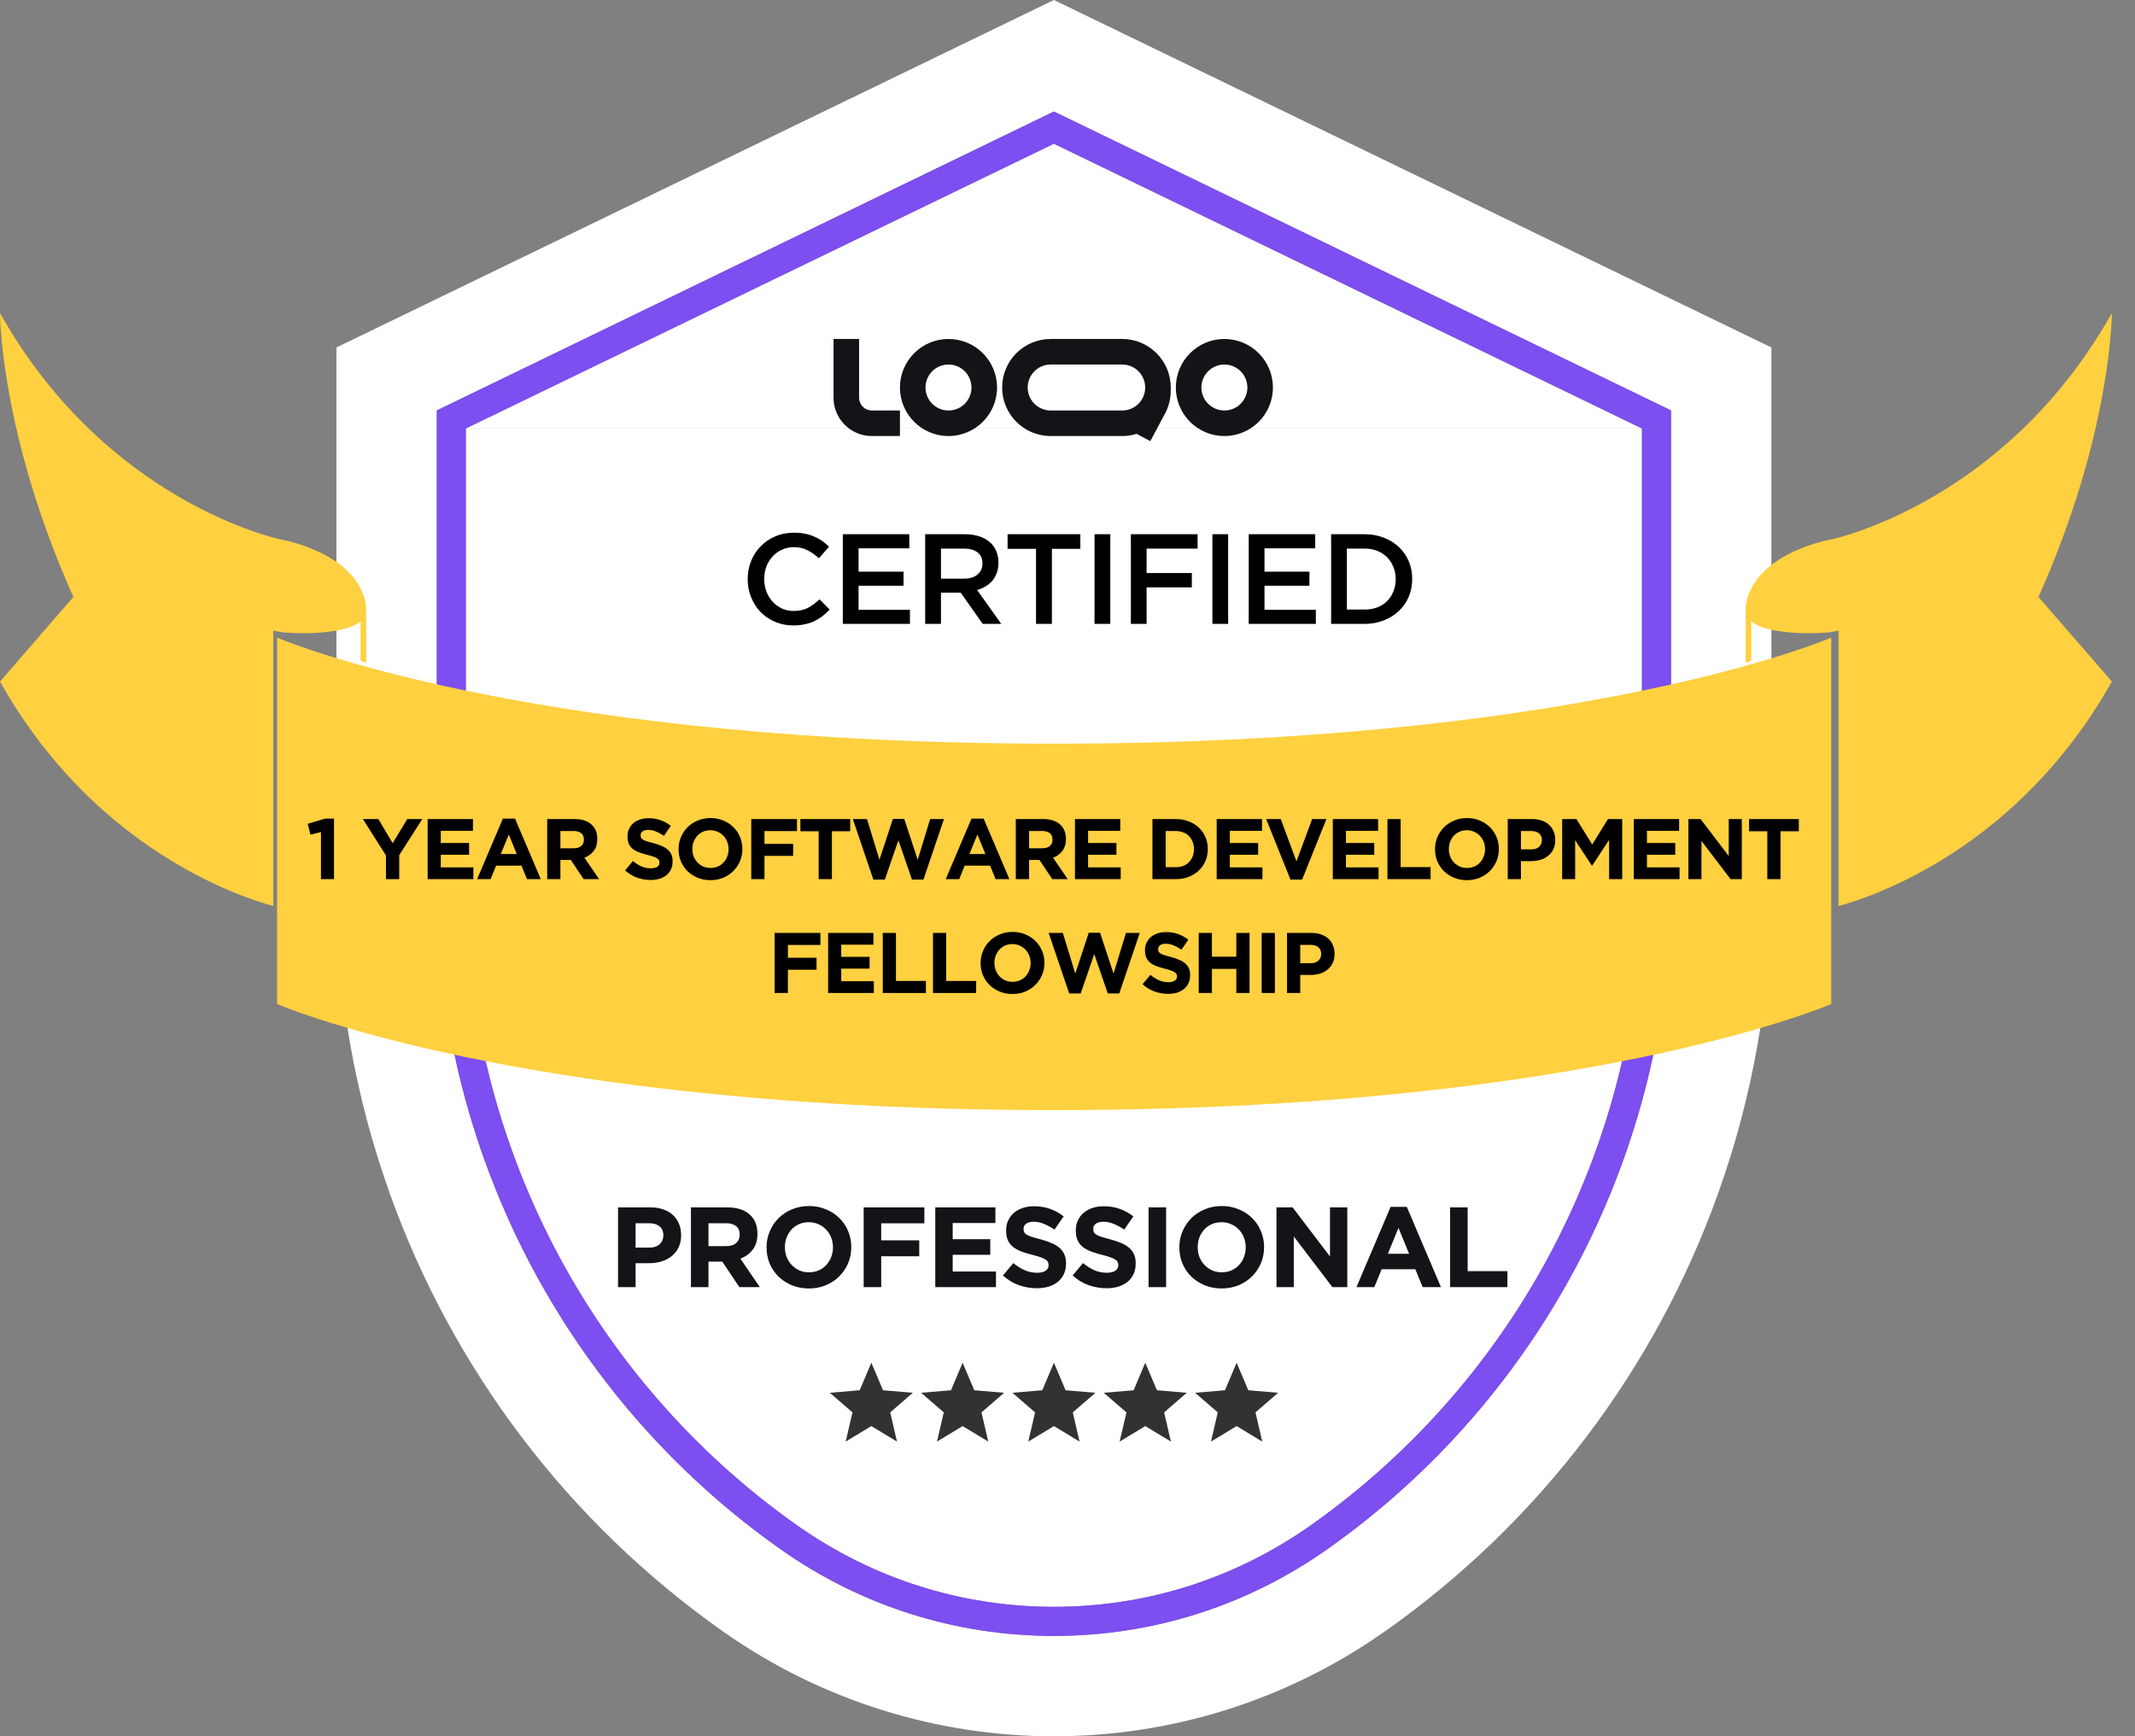 <svg width="75" height="61" viewBox="0 0 75 61" fill="none" xmlns="http://www.w3.org/2000/svg">
<rect x="0" y="0" width="75" height="61" fill="#808080" stroke="none"/>
<path d="M58.702 31.138C58.702 34.277 58.181 37.352 57.198 40.255C55.289 45.911 51.622 50.907 46.623 54.429C43.799 56.422 40.477 57.474 37.023 57.474C33.565 57.474 30.247 56.422 27.42 54.429C22.424 50.907 18.757 45.911 16.848 40.259C15.865 37.355 15.345 34.277 15.345 31.138V14.421L37.023 3.917L58.702 14.421V31.138ZM37.023 0L11.818 12.208V31.138C11.818 34.877 12.471 38.528 13.701 41.952C15.895 48.071 19.934 53.465 25.389 57.31C27.131 58.54 29.021 59.463 30.988 60.078C32.95 60.693 34.989 61 37.023 61C41.096 61 45.169 59.77 48.654 57.31H48.658C54.112 53.465 58.151 48.075 60.345 41.956C61.575 38.528 62.228 34.877 62.228 31.138V12.208L37.023 0Z" fill="white"/>
<path d="M57.68 15.058V31.139C57.68 40.061 53.326 48.455 46.034 53.596C43.381 55.465 40.264 56.453 37.022 56.453C33.776 56.453 30.659 55.465 28.009 53.596C20.717 48.455 16.363 40.058 16.363 31.136V15.058L16.37 15.055H57.674L57.68 15.058Z" fill="white"/>
<g clip-path="url(#clip0_594_6501)">
<path d="M30.609 50.102L31.51 50.646L31.271 49.621L32.067 48.932L31.019 48.843L30.609 47.876L30.2 48.843L29.151 48.932L29.947 49.621L29.708 50.646L30.609 50.102Z" fill="#323232"/>
</g>
<g clip-path="url(#clip1_594_6501)">
<path d="M33.816 50.102L34.717 50.646L34.478 49.621L35.274 48.932L34.226 48.843L33.816 47.876L33.407 48.843L32.358 48.932L33.154 49.621L32.915 50.646L33.816 50.102Z" fill="#323232"/>
</g>
<g clip-path="url(#clip2_594_6501)">
<path d="M37.023 50.102L37.924 50.646L37.685 49.621L38.481 48.932L37.433 48.843L37.023 47.876L36.614 48.843L35.565 48.932L36.361 49.621L36.122 50.646L37.023 50.102Z" fill="#323232"/>
</g>
<g clip-path="url(#clip3_594_6501)">
<path d="M40.232 50.102L41.133 50.646L40.894 49.621L41.69 48.932L40.642 48.843L40.232 47.876L39.823 48.843L38.774 48.932L39.571 49.621L39.331 50.646L40.232 50.102Z" fill="#323232"/>
</g>
<g clip-path="url(#clip4_594_6501)">
<path d="M43.441 50.102L44.342 50.646L44.103 49.621L44.899 48.932L43.851 48.843L43.441 47.876L43.032 48.843L41.983 48.932L42.779 49.621L42.54 50.646L43.441 50.102Z" fill="#323232"/>
</g>
<path d="M57.681 31.139C57.681 40.059 53.328 48.454 46.036 53.595C43.384 55.464 40.268 56.452 37.023 56.452C33.779 56.452 30.662 55.464 28.01 53.595C20.718 48.454 16.365 40.059 16.365 31.137V15.059L37.023 5.053L57.681 15.059V31.139ZM15.344 14.418V31.137C15.344 40.39 19.859 49.098 27.422 54.43C30.247 56.421 33.567 57.474 37.023 57.474C40.48 57.474 43.8 56.421 46.624 54.43C54.187 49.098 58.702 40.391 58.702 31.139V14.418L37.023 3.919L15.344 14.418Z" fill="#7D4EF0"/>
<path d="M17.775 39.823C17.657 39.468 17.545 39.109 17.441 38.749C17.545 39.11 17.657 39.468 17.776 39.823H17.775Z" fill="#929292"/>
<path d="M57.673 15.056H16.369L37.022 5.055L57.673 15.056Z" fill="white"/>
<path d="M23.927 43.395C23.927 43.557 23.898 43.7 23.839 43.823C23.78 43.945 23.699 44.048 23.595 44.131C23.494 44.213 23.374 44.276 23.235 44.319C23.099 44.359 22.952 44.379 22.795 44.379H22.327V45.219H21.711V42.419H22.855C23.023 42.419 23.172 42.443 23.303 42.491C23.436 42.536 23.548 42.601 23.639 42.687C23.732 42.772 23.803 42.875 23.851 42.995C23.902 43.112 23.927 43.243 23.927 43.387V43.395ZM23.303 43.407V43.399C23.303 43.26 23.258 43.155 23.167 43.083C23.079 43.011 22.958 42.975 22.803 42.975H22.327V43.831H22.815C22.97 43.831 23.09 43.791 23.175 43.711C23.26 43.628 23.303 43.527 23.303 43.407ZM26.692 45.219H25.972L25.372 44.323H24.888V45.219H24.272V42.419H25.552C25.886 42.419 26.144 42.5 26.328 42.663C26.515 42.825 26.608 43.052 26.608 43.343V43.351C26.608 43.577 26.552 43.763 26.44 43.907C26.331 44.048 26.187 44.152 26.008 44.219L26.692 45.219ZM25.984 43.383V43.375C25.984 43.241 25.942 43.141 25.856 43.075C25.771 43.008 25.652 42.975 25.5 42.975H24.888V43.779H25.512C25.664 43.779 25.78 43.743 25.86 43.671C25.943 43.599 25.984 43.503 25.984 43.383ZM29.904 43.819C29.904 44.019 29.867 44.207 29.793 44.383C29.718 44.556 29.614 44.709 29.48 44.843C29.35 44.973 29.192 45.077 29.009 45.155C28.827 45.229 28.628 45.267 28.413 45.267C28.197 45.267 27.998 45.229 27.817 45.155C27.635 45.077 27.478 44.975 27.345 44.847C27.214 44.716 27.111 44.564 27.037 44.391C26.965 44.215 26.928 44.027 26.928 43.827V43.819C26.928 43.619 26.966 43.432 27.041 43.259C27.115 43.083 27.218 42.929 27.349 42.799C27.482 42.665 27.639 42.561 27.82 42.487C28.005 42.409 28.204 42.371 28.421 42.371C28.637 42.371 28.835 42.409 29.017 42.487C29.198 42.561 29.354 42.664 29.485 42.795C29.618 42.923 29.721 43.075 29.793 43.251C29.867 43.424 29.904 43.611 29.904 43.811V43.819ZM29.261 43.827V43.819C29.261 43.699 29.239 43.585 29.197 43.479C29.157 43.372 29.098 43.279 29.02 43.199C28.946 43.119 28.857 43.056 28.753 43.011C28.648 42.963 28.535 42.939 28.413 42.939C28.287 42.939 28.172 42.961 28.069 43.007C27.967 43.052 27.879 43.115 27.805 43.195C27.733 43.275 27.675 43.368 27.633 43.475C27.593 43.579 27.573 43.691 27.573 43.811V43.819C27.573 43.939 27.593 44.052 27.633 44.159C27.675 44.265 27.734 44.359 27.808 44.439C27.886 44.519 27.975 44.583 28.076 44.631C28.18 44.676 28.295 44.699 28.421 44.699C28.543 44.699 28.657 44.676 28.761 44.631C28.864 44.585 28.953 44.523 29.024 44.443C29.099 44.363 29.157 44.271 29.197 44.167C29.239 44.06 29.261 43.947 29.261 43.827ZM32.472 42.979H30.956V43.575H32.292V44.135H30.956V45.219H30.34V42.419H32.472V42.979ZM34.987 45.219H32.855V42.419H34.967V42.967H33.467V43.535H34.787V44.083H33.467V44.671H34.987V45.219ZM37.448 44.391C37.448 44.529 37.423 44.653 37.372 44.763C37.321 44.869 37.251 44.96 37.16 45.035C37.069 45.107 36.961 45.163 36.836 45.203C36.711 45.24 36.572 45.259 36.42 45.259C36.207 45.259 35.997 45.223 35.792 45.151C35.587 45.076 35.4 44.963 35.232 44.811L35.596 44.375C35.724 44.479 35.855 44.561 35.988 44.623C36.124 44.684 36.272 44.715 36.432 44.715C36.56 44.715 36.659 44.692 36.728 44.647C36.8 44.599 36.836 44.533 36.836 44.451V44.443C36.836 44.403 36.828 44.368 36.812 44.339C36.799 44.307 36.771 44.277 36.728 44.251C36.688 44.224 36.631 44.197 36.556 44.171C36.484 44.144 36.389 44.116 36.272 44.087C36.131 44.052 36.003 44.013 35.888 43.971C35.773 43.928 35.676 43.876 35.596 43.815C35.516 43.751 35.453 43.672 35.408 43.579C35.365 43.485 35.344 43.369 35.344 43.231V43.223C35.344 43.095 35.368 42.98 35.416 42.879C35.464 42.775 35.531 42.685 35.616 42.611C35.704 42.536 35.808 42.479 35.928 42.439C36.048 42.399 36.18 42.379 36.324 42.379C36.529 42.379 36.717 42.409 36.888 42.471C37.061 42.532 37.22 42.62 37.364 42.735L37.044 43.199C36.919 43.113 36.796 43.047 36.676 42.999C36.556 42.948 36.436 42.923 36.316 42.923C36.196 42.923 36.105 42.947 36.044 42.995C35.985 43.04 35.956 43.097 35.956 43.167V43.175C35.956 43.22 35.964 43.26 35.98 43.295C35.999 43.327 36.031 43.356 36.076 43.383C36.121 43.409 36.183 43.435 36.26 43.459C36.34 43.483 36.44 43.511 36.56 43.543C36.701 43.58 36.827 43.623 36.936 43.671C37.048 43.716 37.141 43.772 37.216 43.839C37.293 43.903 37.351 43.979 37.388 44.067C37.428 44.155 37.448 44.26 37.448 44.383V44.391ZM39.896 44.391C39.896 44.529 39.871 44.653 39.82 44.763C39.77 44.869 39.699 44.96 39.608 45.035C39.517 45.107 39.41 45.163 39.284 45.203C39.159 45.24 39.02 45.259 38.868 45.259C38.655 45.259 38.446 45.223 38.24 45.151C38.035 45.076 37.848 44.963 37.68 44.811L38.044 44.375C38.172 44.479 38.303 44.561 38.436 44.623C38.572 44.684 38.72 44.715 38.88 44.715C39.008 44.715 39.107 44.692 39.176 44.647C39.248 44.599 39.284 44.533 39.284 44.451V44.443C39.284 44.403 39.276 44.368 39.26 44.339C39.247 44.307 39.219 44.277 39.176 44.251C39.136 44.224 39.079 44.197 39.004 44.171C38.932 44.144 38.837 44.116 38.72 44.087C38.579 44.052 38.451 44.013 38.336 43.971C38.221 43.928 38.124 43.876 38.044 43.815C37.964 43.751 37.901 43.672 37.856 43.579C37.813 43.485 37.792 43.369 37.792 43.231V43.223C37.792 43.095 37.816 42.98 37.864 42.879C37.912 42.775 37.979 42.685 38.064 42.611C38.152 42.536 38.256 42.479 38.376 42.439C38.496 42.399 38.628 42.379 38.772 42.379C38.977 42.379 39.166 42.409 39.336 42.471C39.51 42.532 39.668 42.62 39.812 42.735L39.492 43.199C39.367 43.113 39.244 43.047 39.124 42.999C39.004 42.948 38.884 42.923 38.764 42.923C38.644 42.923 38.553 42.947 38.492 42.995C38.434 43.04 38.404 43.097 38.404 43.167V43.175C38.404 43.22 38.412 43.26 38.428 43.295C38.447 43.327 38.479 43.356 38.524 43.383C38.569 43.409 38.631 43.435 38.708 43.459C38.788 43.483 38.888 43.511 39.008 43.543C39.15 43.58 39.275 43.623 39.384 43.671C39.496 43.716 39.59 43.772 39.664 43.839C39.742 43.903 39.799 43.979 39.836 44.067C39.876 44.155 39.896 44.26 39.896 44.383V44.391ZM40.964 45.219H40.348V42.419H40.964V45.219ZM44.406 43.819C44.406 44.019 44.368 44.207 44.294 44.383C44.219 44.556 44.115 44.709 43.981 44.843C43.851 44.973 43.694 45.077 43.51 45.155C43.328 45.229 43.13 45.267 42.913 45.267C42.697 45.267 42.499 45.229 42.318 45.155C42.136 45.077 41.979 44.975 41.846 44.847C41.715 44.716 41.612 44.564 41.538 44.391C41.465 44.215 41.429 44.027 41.429 43.827V43.819C41.429 43.619 41.467 43.432 41.541 43.259C41.616 43.083 41.719 42.929 41.849 42.799C41.983 42.665 42.14 42.561 42.322 42.487C42.505 42.409 42.706 42.371 42.922 42.371C43.138 42.371 43.336 42.409 43.517 42.487C43.699 42.561 43.855 42.664 43.986 42.795C44.119 42.923 44.221 43.075 44.294 43.251C44.368 43.424 44.406 43.611 44.406 43.811V43.819ZM43.761 43.827V43.819C43.761 43.699 43.74 43.585 43.697 43.479C43.657 43.372 43.599 43.279 43.522 43.199C43.447 43.119 43.358 43.056 43.254 43.011C43.15 42.963 43.036 42.939 42.913 42.939C42.788 42.939 42.673 42.961 42.569 43.007C42.468 43.052 42.38 43.115 42.306 43.195C42.233 43.275 42.176 43.368 42.133 43.475C42.093 43.579 42.074 43.691 42.074 43.811V43.819C42.074 43.939 42.093 44.052 42.133 44.159C42.176 44.265 42.235 44.359 42.309 44.439C42.387 44.519 42.476 44.583 42.578 44.631C42.681 44.676 42.796 44.699 42.922 44.699C43.044 44.699 43.157 44.676 43.261 44.631C43.365 44.585 43.453 44.523 43.526 44.443C43.6 44.363 43.657 44.271 43.697 44.167C43.74 44.06 43.761 43.947 43.761 43.827ZM47.329 45.219H46.805L45.449 43.439V45.219H44.841V42.419H45.409L46.721 44.143V42.419H47.329V45.219ZM50.619 45.219H49.975L49.719 44.591H48.535L48.279 45.219H47.651L48.851 42.399H49.419L50.619 45.219ZM49.499 44.047L49.127 43.139L48.755 44.047H49.499ZM52.953 45.219H50.941V42.419H51.557V44.659H52.953V45.219Z" fill="#141317"/>
<path d="M29.145 21.415C29.064 21.502 28.979 21.58 28.889 21.649C28.802 21.715 28.707 21.773 28.605 21.824C28.503 21.872 28.391 21.908 28.268 21.932C28.148 21.959 28.015 21.973 27.867 21.973C27.637 21.973 27.424 21.931 27.229 21.847C27.034 21.763 26.864 21.649 26.72 21.505C26.579 21.358 26.468 21.185 26.387 20.987C26.306 20.789 26.265 20.576 26.265 20.348C26.265 20.123 26.305 19.912 26.383 19.714C26.463 19.516 26.576 19.343 26.72 19.196C26.864 19.046 27.035 18.929 27.233 18.845C27.431 18.758 27.65 18.715 27.89 18.715C28.034 18.715 28.165 18.727 28.282 18.751C28.401 18.775 28.511 18.809 28.61 18.854C28.709 18.896 28.8 18.947 28.884 19.007C28.968 19.067 29.048 19.133 29.123 19.205L28.767 19.615C28.642 19.498 28.508 19.403 28.367 19.331C28.226 19.259 28.066 19.223 27.886 19.223C27.735 19.223 27.596 19.253 27.467 19.313C27.341 19.37 27.232 19.45 27.139 19.552C27.046 19.651 26.974 19.768 26.922 19.903C26.872 20.038 26.846 20.183 26.846 20.339C26.846 20.495 26.872 20.642 26.922 20.78C26.974 20.915 27.046 21.034 27.139 21.136C27.232 21.238 27.341 21.319 27.467 21.379C27.596 21.436 27.735 21.464 27.886 21.464C28.078 21.464 28.242 21.428 28.381 21.356C28.518 21.281 28.655 21.181 28.79 21.055L29.145 21.415ZM31.942 18.769V19.264H30.16V20.083H31.74V20.578H30.16V21.424H31.965V21.919H29.607V18.769H31.942ZM35.174 21.919H34.522L33.748 20.821H33.055V21.919H32.501V18.769H33.905C34.085 18.769 34.247 18.793 34.391 18.841C34.538 18.886 34.661 18.952 34.76 19.039C34.862 19.123 34.94 19.228 34.994 19.354C35.048 19.477 35.075 19.615 35.075 19.768C35.075 19.9 35.056 20.018 35.017 20.123C34.981 20.225 34.93 20.317 34.864 20.398C34.798 20.476 34.718 20.543 34.625 20.6C34.535 20.654 34.435 20.696 34.324 20.726L35.174 21.919ZM34.513 19.799C34.513 19.625 34.456 19.495 34.342 19.408C34.228 19.318 34.067 19.273 33.86 19.273H33.055V20.33H33.865C34.063 20.33 34.22 20.282 34.337 20.186C34.454 20.09 34.513 19.961 34.513 19.799ZM36.952 19.282V21.919H36.394V19.282H35.395V18.769H37.951V19.282H36.952ZM38.449 18.769H39.003V21.919H38.449V18.769ZM42.07 18.769V19.273H40.279V20.132H41.868V20.636H40.279V21.919H39.726V18.769H42.07ZM42.59 18.769H43.143V21.919H42.59V18.769ZM46.202 18.769V19.264H44.42V20.083H45.999V20.578H44.42V21.424H46.224V21.919H43.866V18.769H46.202ZM49.609 20.339C49.609 20.561 49.569 20.77 49.488 20.965C49.407 21.157 49.291 21.323 49.141 21.464C48.994 21.605 48.817 21.716 48.61 21.797C48.406 21.878 48.181 21.919 47.935 21.919H46.761V18.769H47.935C48.181 18.769 48.406 18.809 48.61 18.89C48.817 18.968 48.994 19.078 49.141 19.219C49.291 19.36 49.407 19.526 49.488 19.718C49.569 19.91 49.609 20.117 49.609 20.339ZM49.029 20.348C49.029 20.192 49.002 20.05 48.948 19.921C48.897 19.789 48.823 19.675 48.727 19.579C48.634 19.483 48.52 19.408 48.385 19.354C48.25 19.3 48.1 19.273 47.935 19.273H47.314V21.415H47.935C48.1 21.415 48.25 21.389 48.385 21.338C48.52 21.284 48.634 21.211 48.727 21.118C48.823 21.022 48.897 20.909 48.948 20.78C49.002 20.648 49.029 20.504 49.029 20.348Z" fill="black"/>
<path d="M12.863 23.276L12.667 23.213V21.831C12.005 22.373 10.039 22.239 9.878 22.208C9.717 22.176 9.603 22.153 9.603 22.153V31.832C8.364 31.495 3.292 29.801 0 23.944L2.578 20.972C8.04316e-06 15.219 0 11 0 11C3.773 17.712 9.884 18.958 9.884 18.958C9.884 18.958 12.42 19.39 12.829 21.116C12.86 21.248 12.867 21.361 12.857 21.46L12.863 21.451V23.276Z" fill="#FFD03F"/>
<path d="M61.324 23.276L61.52 23.213V21.831C62.182 22.373 64.148 22.239 64.309 22.208C64.47 22.176 64.585 22.153 64.585 22.153V31.832C65.823 31.495 70.895 29.801 74.187 23.944L71.609 20.972C74.187 15.219 74.187 11 74.187 11C70.414 17.712 64.303 18.958 64.303 18.958C64.303 18.958 61.767 19.39 61.359 21.116C61.328 21.248 61.321 21.361 61.33 21.46L61.324 21.451V23.276Z" fill="#FFD03F"/>
<path d="M64.329 22.401V35.273C64.329 35.273 59.815 37.241 50.162 38.315C46.526 38.721 42.161 39 37.03 39C31.902 39 27.538 38.721 23.901 38.315C14.248 37.241 9.734 35.273 9.734 35.273V22.401C9.734 22.401 12.123 23.439 17.141 24.42C21.619 25.297 28.191 26.127 37.03 26.127C45.869 26.127 52.441 25.297 56.919 24.42C61.94 23.439 64.329 22.401 64.329 22.401Z" fill="#FFD03F"/>
<path d="M10.81 28.942L11.416 28.761H11.733V30.886H11.275V29.232L10.907 29.322L10.81 28.942Z" fill="black"/>
<path d="M14.834 28.776L14.024 30.045V30.886H13.559V30.054L12.749 28.776H13.291L13.794 29.623L14.307 28.776H14.834Z" fill="black"/>
<path d="M16.629 30.886H15.023V28.776H16.614V29.189H15.484V29.617H16.479V30.03H15.484V30.473H16.629V30.886Z" fill="black"/>
<path d="M18.997 30.886H18.512L18.319 30.413H17.427L17.234 30.886H16.761L17.665 28.761H18.093L18.997 30.886ZM18.153 30.003L17.873 29.319L17.592 30.003H18.153Z" fill="black"/>
<path d="M21.046 30.886H20.503L20.051 30.211H19.686V30.886H19.222V28.776H20.187C20.438 28.776 20.633 28.838 20.771 28.96C20.912 29.083 20.982 29.254 20.982 29.473V29.479C20.982 29.649 20.94 29.789 20.856 29.898C20.773 30.004 20.665 30.082 20.53 30.133L21.046 30.886ZM20.512 29.503V29.497C20.512 29.396 20.48 29.321 20.416 29.271C20.351 29.221 20.262 29.195 20.148 29.195H19.686V29.801H20.157C20.271 29.801 20.358 29.774 20.419 29.72C20.481 29.666 20.512 29.593 20.512 29.503Z" fill="black"/>
<path d="M23.628 30.262C23.628 30.367 23.609 30.46 23.571 30.543C23.533 30.623 23.479 30.691 23.411 30.748C23.343 30.802 23.261 30.844 23.167 30.874C23.073 30.902 22.968 30.916 22.853 30.916C22.693 30.916 22.535 30.889 22.38 30.835C22.226 30.779 22.085 30.693 21.958 30.579L22.233 30.25C22.329 30.329 22.427 30.391 22.528 30.437C22.63 30.483 22.742 30.506 22.863 30.506C22.959 30.506 23.033 30.489 23.085 30.455C23.14 30.419 23.167 30.37 23.167 30.308V30.302C23.167 30.271 23.161 30.245 23.149 30.223C23.139 30.199 23.118 30.177 23.085 30.157C23.055 30.137 23.012 30.117 22.956 30.097C22.902 30.076 22.83 30.055 22.742 30.033C22.635 30.007 22.539 29.978 22.453 29.946C22.366 29.914 22.293 29.875 22.233 29.828C22.172 29.78 22.125 29.721 22.091 29.651C22.059 29.58 22.043 29.493 22.043 29.388V29.382C22.043 29.286 22.061 29.199 22.097 29.123C22.133 29.045 22.183 28.977 22.248 28.921C22.314 28.865 22.392 28.822 22.483 28.791C22.573 28.761 22.673 28.746 22.781 28.746C22.936 28.746 23.078 28.769 23.206 28.816C23.337 28.862 23.456 28.928 23.565 29.015L23.324 29.364C23.229 29.3 23.137 29.25 23.046 29.213C22.956 29.175 22.866 29.156 22.775 29.156C22.685 29.156 22.616 29.174 22.57 29.21C22.526 29.245 22.504 29.288 22.504 29.34V29.346C22.504 29.38 22.51 29.41 22.522 29.436C22.536 29.461 22.56 29.483 22.594 29.503C22.628 29.523 22.675 29.542 22.733 29.56C22.793 29.578 22.869 29.599 22.959 29.623C23.065 29.651 23.16 29.684 23.242 29.72C23.327 29.754 23.397 29.796 23.453 29.846C23.512 29.895 23.555 29.952 23.583 30.018C23.613 30.084 23.628 30.164 23.628 30.256V30.262Z" fill="black"/>
<path d="M26.079 29.831C26.079 29.982 26.051 30.124 25.995 30.256C25.939 30.387 25.86 30.502 25.76 30.603C25.662 30.701 25.543 30.78 25.404 30.838C25.268 30.894 25.118 30.922 24.955 30.922C24.792 30.922 24.643 30.894 24.506 30.838C24.369 30.78 24.251 30.702 24.15 30.606C24.052 30.508 23.975 30.393 23.918 30.262C23.864 30.13 23.837 29.988 23.837 29.837V29.831C23.837 29.681 23.865 29.54 23.921 29.409C23.978 29.277 24.055 29.161 24.154 29.063C24.254 28.962 24.372 28.884 24.509 28.828C24.648 28.769 24.799 28.74 24.961 28.74C25.124 28.74 25.274 28.769 25.41 28.828C25.547 28.884 25.665 28.961 25.763 29.06C25.863 29.156 25.941 29.271 25.995 29.403C26.051 29.534 26.079 29.675 26.079 29.825V29.831ZM25.594 29.837V29.831C25.594 29.741 25.578 29.655 25.546 29.575C25.516 29.495 25.472 29.424 25.413 29.364C25.357 29.304 25.29 29.257 25.211 29.223C25.133 29.186 25.048 29.168 24.955 29.168C24.861 29.168 24.774 29.185 24.696 29.22C24.62 29.254 24.553 29.301 24.497 29.361C24.443 29.421 24.4 29.492 24.367 29.572C24.337 29.651 24.322 29.735 24.322 29.825V29.831C24.322 29.922 24.337 30.007 24.367 30.087C24.4 30.168 24.444 30.238 24.5 30.299C24.558 30.359 24.626 30.407 24.702 30.443C24.78 30.477 24.867 30.494 24.961 30.494C25.054 30.494 25.139 30.477 25.217 30.443C25.296 30.409 25.362 30.362 25.416 30.302C25.473 30.241 25.516 30.172 25.546 30.093C25.578 30.013 25.594 29.928 25.594 29.837Z" fill="black"/>
<path d="M27.997 29.198H26.855V29.648H27.862V30.069H26.855V30.886H26.391V28.776H27.997V29.198Z" fill="black"/>
<path d="M29.866 29.204H29.224V30.886H28.759V29.204H28.117V28.776H29.866V29.204Z" fill="black"/>
<path d="M33.16 28.776L32.44 30.901H32.036L31.56 29.521L31.084 30.901H30.68L29.959 28.776H30.457L30.894 30.205L31.367 28.77H31.765L32.238 30.205L32.675 28.776H33.16Z" fill="black"/>
<path d="M35.459 30.886H34.974L34.781 30.413H33.889L33.696 30.886H33.223L34.127 28.761H34.555L35.459 30.886ZM34.615 30.003L34.335 29.319L34.055 30.003H34.615Z" fill="black"/>
<path d="M37.508 30.886H36.965L36.513 30.211H36.149V30.886H35.684V28.776H36.649C36.9 28.776 37.095 28.838 37.234 28.96C37.374 29.083 37.445 29.254 37.445 29.473V29.479C37.445 29.649 37.402 29.789 37.318 29.898C37.236 30.004 37.127 30.082 36.992 30.133L37.508 30.886ZM36.974 29.503V29.497C36.974 29.396 36.942 29.321 36.878 29.271C36.814 29.221 36.724 29.195 36.61 29.195H36.149V29.801H36.619C36.733 29.801 36.821 29.774 36.881 29.72C36.943 29.666 36.974 29.593 36.974 29.503Z" fill="black"/>
<path d="M39.369 30.886H37.762V28.776H39.353V29.189H38.223V29.617H39.218V30.03H38.223V30.473H39.369V30.886Z" fill="black"/>
<path d="M42.428 29.831C42.428 29.98 42.401 30.119 42.347 30.247C42.292 30.376 42.215 30.487 42.114 30.582C42.016 30.676 41.898 30.751 41.759 30.805C41.622 30.859 41.472 30.886 41.307 30.886H40.484V28.776H41.307C41.472 28.776 41.622 28.803 41.759 28.858C41.898 28.91 42.016 28.983 42.114 29.078C42.215 29.172 42.292 29.284 42.347 29.412C42.401 29.539 42.428 29.677 42.428 29.825V29.831ZM41.943 29.837V29.831C41.943 29.739 41.927 29.654 41.895 29.575C41.864 29.497 41.821 29.429 41.765 29.373C41.711 29.317 41.644 29.274 41.566 29.244C41.488 29.211 41.401 29.195 41.307 29.195H40.948V30.467H41.307C41.401 30.467 41.488 30.452 41.566 30.422C41.644 30.392 41.711 30.349 41.765 30.293C41.821 30.236 41.864 30.17 41.895 30.093C41.927 30.017 41.943 29.932 41.943 29.837Z" fill="black"/>
<path d="M44.348 30.886H42.741V28.776H44.333V29.189H43.202V29.617H44.197V30.03H43.202V30.473H44.348V30.886Z" fill="black"/>
<path d="M46.595 28.776L45.742 30.901H45.332L44.479 28.776H44.991L45.543 30.262L46.094 28.776H46.595Z" fill="black"/>
<path d="M48.426 30.886H46.82V28.776H48.411V29.189H47.281V29.617H48.276V30.03H47.281V30.473H48.426V30.886Z" fill="black"/>
<path d="M50.255 30.886H48.739V28.776H49.203V30.464H50.255V30.886Z" fill="black"/>
<path d="M52.653 29.831C52.653 29.982 52.625 30.124 52.569 30.256C52.513 30.387 52.434 30.502 52.334 30.603C52.235 30.701 52.117 30.78 51.978 30.838C51.842 30.894 51.692 30.922 51.529 30.922C51.366 30.922 51.217 30.894 51.08 30.838C50.943 30.78 50.825 30.702 50.724 30.606C50.626 30.508 50.548 30.393 50.492 30.262C50.438 30.13 50.411 29.988 50.411 29.837V29.831C50.411 29.681 50.439 29.54 50.495 29.409C50.551 29.277 50.629 29.161 50.727 29.063C50.828 28.962 50.946 28.884 51.083 28.828C51.222 28.769 51.372 28.74 51.535 28.74C51.698 28.74 51.847 28.769 51.984 28.828C52.121 28.884 52.238 28.961 52.337 29.06C52.437 29.156 52.515 29.271 52.569 29.403C52.625 29.534 52.653 29.675 52.653 29.825V29.831ZM52.168 29.837V29.831C52.168 29.741 52.152 29.655 52.12 29.575C52.09 29.495 52.045 29.424 51.987 29.364C51.931 29.304 51.864 29.257 51.785 29.223C51.707 29.186 51.621 29.168 51.529 29.168C51.435 29.168 51.348 29.185 51.27 29.22C51.194 29.254 51.127 29.301 51.071 29.361C51.017 29.421 50.974 29.492 50.941 29.572C50.911 29.651 50.896 29.735 50.896 29.825V29.831C50.896 29.922 50.911 30.007 50.941 30.087C50.974 30.168 51.018 30.238 51.074 30.299C51.132 30.359 51.2 30.407 51.276 30.443C51.354 30.477 51.441 30.494 51.535 30.494C51.627 30.494 51.713 30.477 51.791 30.443C51.87 30.409 51.936 30.362 51.99 30.302C52.047 30.241 52.09 30.172 52.12 30.093C52.152 30.013 52.168 29.928 52.168 29.837Z" fill="black"/>
<path d="M54.634 29.512C54.634 29.634 54.612 29.742 54.568 29.834C54.524 29.927 54.463 30.004 54.384 30.066C54.308 30.129 54.217 30.176 54.113 30.208C54.011 30.238 53.9 30.253 53.781 30.253H53.429V30.886H52.965V28.776H53.827C53.953 28.776 54.066 28.794 54.164 28.831C54.265 28.865 54.349 28.914 54.417 28.978C54.488 29.043 54.541 29.12 54.577 29.21C54.615 29.299 54.634 29.397 54.634 29.506V29.512ZM54.164 29.521V29.515C54.164 29.41 54.13 29.331 54.062 29.277C53.995 29.223 53.904 29.195 53.787 29.195H53.429V29.84H53.797C53.913 29.84 54.003 29.81 54.068 29.75C54.132 29.688 54.164 29.611 54.164 29.521Z" fill="black"/>
<path d="M56.987 30.886H56.526V29.509L55.932 30.41H55.92L55.333 29.518V30.886H54.877V28.776H55.378L55.932 29.669L56.487 28.776H56.987V30.886Z" fill="black"/>
<path d="M59 30.886H57.394V28.776H58.985V29.189H57.855V29.617H58.849V30.03H57.855V30.473H59V30.886Z" fill="black"/>
<path d="M61.187 30.886H60.792L59.77 29.545V30.886H59.312V28.776H59.74L60.729 30.076V28.776H61.187V30.886Z" fill="black"/>
<path d="M63.191 29.204H62.548V30.886H62.084V29.204H61.442V28.776H63.191V29.204Z" fill="black"/>
<path d="M28.82 33.198H27.678V33.648H28.684V34.069H27.678V34.886H27.213V32.776H28.82V33.198Z" fill="black"/>
<path d="M30.697 34.886H29.091V32.776H30.682V33.189H29.552V33.617H30.547V34.03H29.552V34.473H30.697V34.886Z" fill="black"/>
<path d="M32.526 34.886H31.01V32.776H31.474V34.464H32.526V34.886Z" fill="black"/>
<path d="M34.291 34.886H32.775V32.776H33.239V34.464H34.291V34.886Z" fill="black"/>
<path d="M36.69 33.831C36.69 33.982 36.662 34.124 36.605 34.256C36.549 34.387 36.471 34.502 36.37 34.603C36.272 34.701 36.153 34.78 36.015 34.838C35.878 34.894 35.728 34.922 35.566 34.922C35.403 34.922 35.253 34.894 35.117 34.838C34.98 34.78 34.861 34.702 34.761 34.606C34.663 34.508 34.585 34.393 34.529 34.262C34.475 34.13 34.447 33.988 34.447 33.837V33.831C34.447 33.681 34.476 33.54 34.532 33.409C34.588 33.277 34.666 33.161 34.764 33.063C34.864 32.962 34.983 32.884 35.12 32.828C35.258 32.769 35.409 32.74 35.572 32.74C35.734 32.74 35.884 32.769 36.021 32.828C36.157 32.884 36.275 32.961 36.373 33.06C36.474 33.156 36.551 33.271 36.605 33.403C36.662 33.534 36.69 33.675 36.69 33.825V33.831ZM36.205 33.837V33.831C36.205 33.741 36.189 33.656 36.156 33.575C36.126 33.495 36.082 33.424 36.024 33.364C35.968 33.304 35.9 33.257 35.822 33.222C35.743 33.186 35.658 33.168 35.566 33.168C35.471 33.168 35.385 33.185 35.306 33.219C35.23 33.254 35.164 33.301 35.108 33.361C35.053 33.421 35.01 33.492 34.978 33.572C34.948 33.651 34.933 33.735 34.933 33.825V33.831C34.933 33.922 34.948 34.007 34.978 34.087C35.01 34.168 35.054 34.238 35.111 34.298C35.169 34.359 35.236 34.407 35.312 34.443C35.391 34.477 35.477 34.494 35.572 34.494C35.664 34.494 35.749 34.477 35.828 34.443C35.906 34.409 35.973 34.362 36.027 34.301C36.083 34.241 36.126 34.172 36.156 34.093C36.189 34.013 36.205 33.928 36.205 33.837Z" fill="black"/>
<path d="M40.039 32.776L39.319 34.901H38.915L38.439 33.521L37.963 34.901H37.559L36.838 32.776H37.336L37.773 34.205L38.246 32.77H38.644L39.117 34.205L39.554 32.776H40.039Z" fill="black"/>
<path d="M41.808 34.262C41.808 34.367 41.789 34.46 41.751 34.543C41.712 34.623 41.659 34.691 41.591 34.748C41.523 34.802 41.441 34.844 41.347 34.874C41.252 34.902 41.148 34.916 41.033 34.916C40.873 34.916 40.715 34.889 40.56 34.835C40.405 34.779 40.265 34.693 40.138 34.579L40.412 34.25C40.509 34.329 40.607 34.391 40.708 34.437C40.81 34.483 40.922 34.507 41.042 34.507C41.139 34.507 41.213 34.489 41.265 34.455C41.319 34.419 41.347 34.37 41.347 34.307V34.301C41.347 34.271 41.341 34.245 41.329 34.223C41.319 34.199 41.297 34.177 41.265 34.157C41.235 34.137 41.192 34.117 41.136 34.097C41.081 34.077 41.01 34.055 40.922 34.033C40.815 34.007 40.719 33.978 40.632 33.946C40.546 33.914 40.473 33.874 40.412 33.828C40.352 33.78 40.305 33.721 40.271 33.651C40.239 33.58 40.222 33.493 40.222 33.388V33.382C40.222 33.286 40.24 33.199 40.277 33.123C40.313 33.045 40.363 32.977 40.427 32.921C40.494 32.865 40.572 32.822 40.663 32.791C40.753 32.761 40.852 32.746 40.961 32.746C41.116 32.746 41.257 32.769 41.386 32.816C41.517 32.862 41.636 32.928 41.745 33.014L41.503 33.364C41.409 33.3 41.316 33.25 41.226 33.213C41.136 33.175 41.045 33.156 40.955 33.156C40.864 33.156 40.796 33.174 40.75 33.21C40.706 33.245 40.684 33.288 40.684 33.34V33.346C40.684 33.38 40.69 33.41 40.702 33.437C40.716 33.461 40.74 33.483 40.774 33.503C40.808 33.523 40.854 33.542 40.913 33.56C40.973 33.578 41.048 33.599 41.139 33.623C41.245 33.651 41.34 33.684 41.422 33.72C41.506 33.754 41.577 33.796 41.633 33.846C41.691 33.895 41.734 33.952 41.763 34.018C41.793 34.084 41.808 34.164 41.808 34.256V34.262Z" fill="black"/>
<path d="M43.895 34.886H43.43V34.039H42.574V34.886H42.11V32.776H42.574V33.611H43.43V32.776H43.895V34.886Z" fill="black"/>
<path d="M44.785 34.886H44.321V32.776H44.785V34.886Z" fill="black"/>
<path d="M46.882 33.512C46.882 33.634 46.859 33.742 46.815 33.834C46.771 33.927 46.71 34.004 46.631 34.066C46.555 34.129 46.465 34.176 46.36 34.208C46.258 34.238 46.147 34.253 46.029 34.253H45.676V34.886H45.212V32.776H46.074C46.2 32.776 46.313 32.794 46.411 32.831C46.512 32.865 46.596 32.914 46.664 32.978C46.735 33.043 46.788 33.12 46.824 33.21C46.862 33.299 46.882 33.397 46.882 33.506V33.512ZM46.411 33.521V33.515C46.411 33.41 46.377 33.331 46.309 33.277C46.242 33.222 46.151 33.195 46.035 33.195H45.676V33.84H46.044C46.16 33.84 46.251 33.81 46.315 33.75C46.379 33.688 46.411 33.611 46.411 33.521Z" fill="black"/>
<path fill-rule="evenodd" clip-rule="evenodd" d="M30.627 14.422C30.508 14.422 30.394 14.375 30.31 14.29C30.226 14.206 30.179 14.092 30.179 13.973V11.909H29.281V13.973C29.281 14.716 29.884 15.319 30.627 15.319H31.614V14.422H30.627ZM33.319 12.807C33.213 12.807 33.108 12.827 33.01 12.868C32.912 12.909 32.823 12.968 32.748 13.043C32.673 13.118 32.614 13.207 32.573 13.305C32.533 13.403 32.512 13.508 32.512 13.614C32.512 13.72 32.533 13.825 32.573 13.923C32.614 14.021 32.673 14.11 32.748 14.185C32.823 14.26 32.912 14.32 33.01 14.36C33.108 14.401 33.213 14.422 33.319 14.422C33.534 14.422 33.739 14.337 33.891 14.185C34.042 14.034 34.127 13.828 34.127 13.614C34.127 13.4 34.042 13.195 33.891 13.043C33.739 12.892 33.534 12.807 33.319 12.807ZM31.614 13.614C31.614 12.673 32.378 11.909 33.319 11.909C34.261 11.909 35.025 12.673 35.025 13.614C35.025 14.556 34.261 15.319 33.319 15.319C32.378 15.319 31.614 14.556 31.614 13.614ZM43.011 12.807C42.797 12.807 42.592 12.892 42.44 13.043C42.289 13.195 42.203 13.4 42.203 13.614C42.203 13.828 42.289 14.034 42.44 14.185C42.592 14.337 42.797 14.422 43.011 14.422C43.225 14.422 43.431 14.337 43.582 14.185C43.734 14.034 43.819 13.828 43.819 13.614C43.819 13.4 43.734 13.195 43.582 13.043C43.431 12.892 43.225 12.807 43.011 12.807ZM41.306 13.614C41.306 12.673 42.069 11.909 43.011 11.909C43.953 11.909 44.716 12.673 44.716 13.614C44.716 14.556 43.953 15.319 43.011 15.319C42.069 15.319 41.306 14.556 41.306 13.614ZM36.909 11.909C35.967 11.909 35.204 12.673 35.204 13.614C35.204 14.556 35.967 15.319 36.909 15.319H39.422C39.598 15.319 39.769 15.292 39.929 15.242L40.409 15.499L40.926 14.529C41.058 14.282 41.127 14.007 41.127 13.727V13.614C41.127 12.673 40.363 11.909 39.422 11.909H36.909ZM40.229 13.614C40.229 13.4 40.144 13.195 39.993 13.043C39.841 12.892 39.636 12.807 39.422 12.807H36.909C36.803 12.807 36.698 12.827 36.6 12.868C36.502 12.909 36.413 12.968 36.338 13.043C36.263 13.118 36.203 13.207 36.163 13.305C36.122 13.403 36.101 13.508 36.101 13.614C36.101 13.72 36.122 13.825 36.163 13.923C36.203 14.021 36.263 14.11 36.338 14.185C36.413 14.26 36.502 14.32 36.6 14.36C36.698 14.401 36.803 14.422 36.909 14.422H39.422C39.635 14.422 39.839 14.338 39.99 14.188C40.142 14.037 40.228 13.834 40.229 13.62V13.614Z" fill="#141317"/>
<defs>
<clipPath id="clip0_594_6501">
<rect width="3.499" height="3.499" fill="white" transform="translate(28.859 47.584)"/>
</clipPath>
<clipPath id="clip1_594_6501">
<rect width="3.499" height="3.499" fill="white" transform="translate(32.066 47.584)"/>
</clipPath>
<clipPath id="clip2_594_6501">
<rect width="3.499" height="3.499" fill="white" transform="translate(35.273 47.584)"/>
</clipPath>
<clipPath id="clip3_594_6501">
<rect width="3.499" height="3.499" fill="white" transform="translate(38.482 47.584)"/>
</clipPath>
<clipPath id="clip4_594_6501">
<rect width="3.499" height="3.499" fill="white" transform="translate(41.691 47.584)"/>
</clipPath>
</defs>
</svg>
